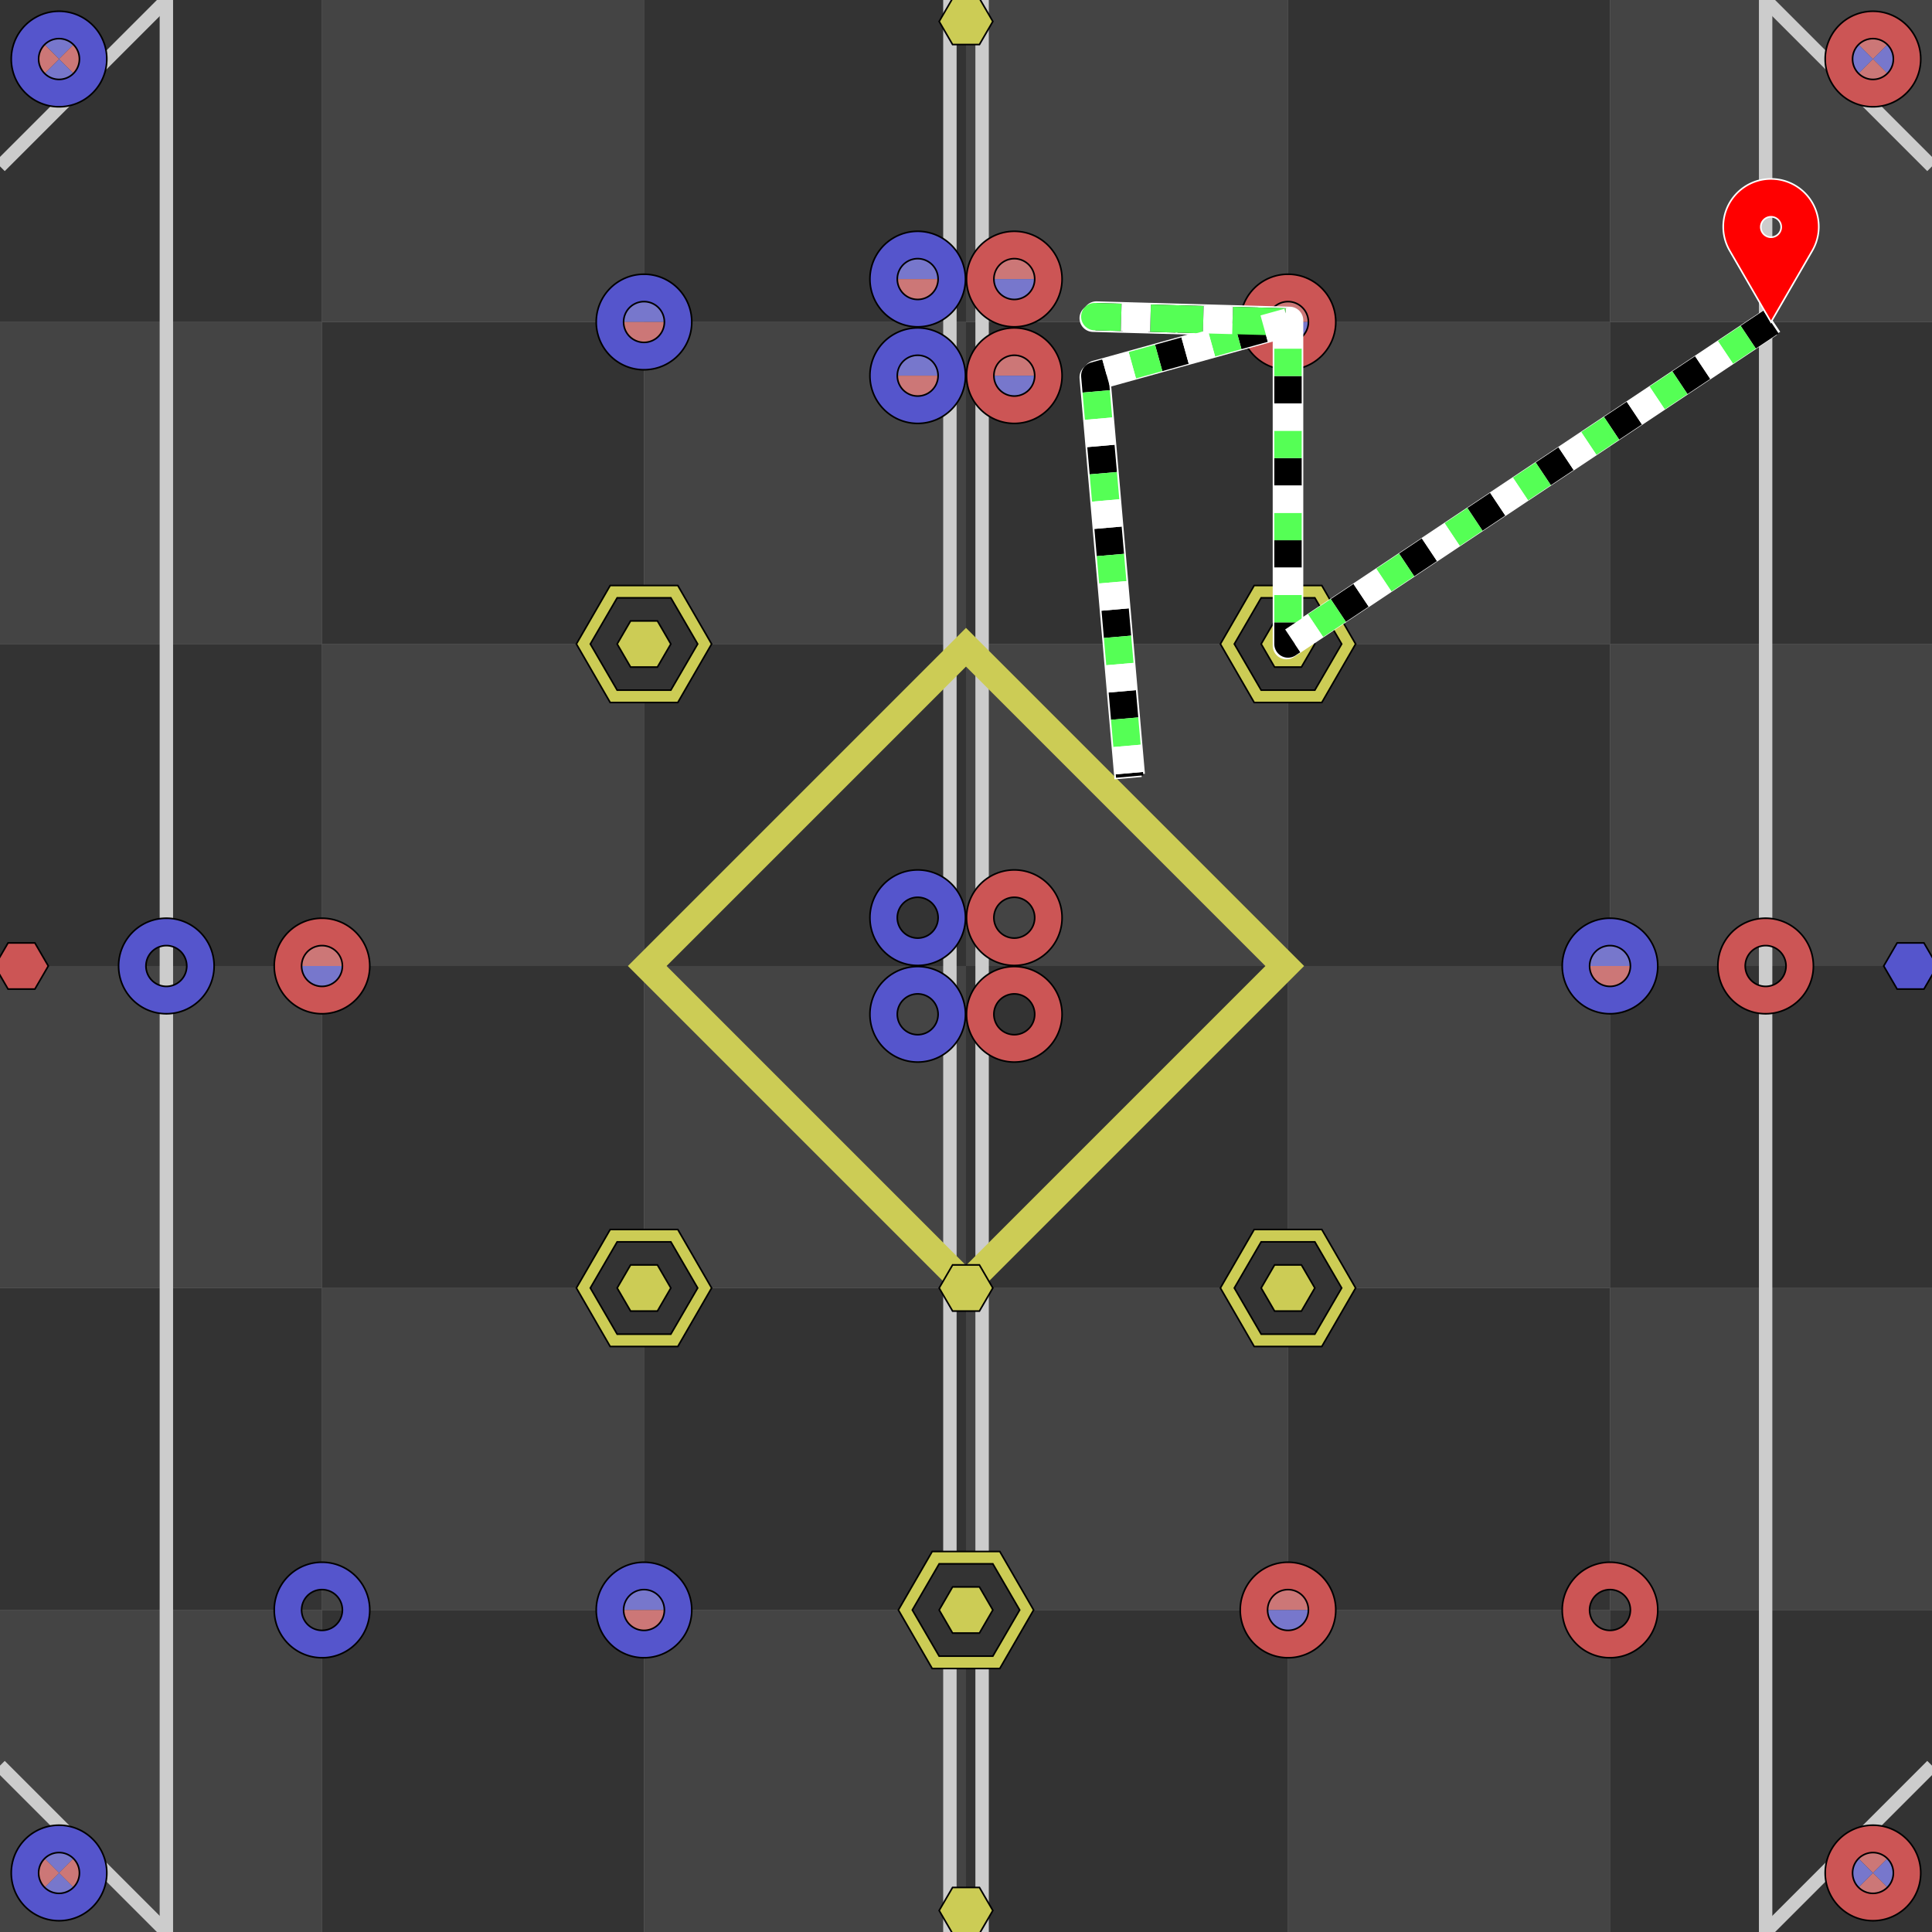 <svg version="1.1" width="600" height="600" xmlns="http://www.w3.org/2000/svg" viewBox="-1800 -1800 3600 3600">
<rect x="-1800" y="-1800" width="3600" height="3600" fill="#808080" stroke="none"/>
<g transform="scale(1, -1)">
<rect x="-1800" y="-1800" width="600" height="600" fill="#444444"/>
<rect x="-1800" y="-1200" width="600" height="600" fill="#333333"/>
<rect x="-1800" y="-600" width="600" height="600" fill="#444444"/>
<rect x="-1800" y="0" width="600" height="600" fill="#333333"/>
<rect x="-1800" y="600" width="600" height="600" fill="#444444"/>
<rect x="-1800" y="1200" width="600" height="600" fill="#333333"/>
<rect x="-1200" y="-1800" width="600" height="600" fill="#333333"/>
<rect x="-1200" y="-1200" width="600" height="600" fill="#444444"/>
<rect x="-1200" y="-600" width="600" height="600" fill="#333333"/>
<rect x="-1200" y="0" width="600" height="600" fill="#444444"/>
<rect x="-1200" y="600" width="600" height="600" fill="#333333"/>
<rect x="-1200" y="1200" width="600" height="600" fill="#444444"/>
<rect x="-600" y="-1800" width="600" height="600" fill="#444444"/>
<rect x="-600" y="-1200" width="600" height="600" fill="#333333"/>
<rect x="-600" y="-600" width="600" height="600" fill="#444444"/>
<rect x="-600" y="0" width="600" height="600" fill="#333333"/>
<rect x="-600" y="600" width="600" height="600" fill="#444444"/>
<rect x="-600" y="1200" width="600" height="600" fill="#333333"/>
<rect x="0" y="-1800" width="600" height="600" fill="#333333"/>
<rect x="0" y="-1200" width="600" height="600" fill="#444444"/>
<rect x="0" y="-600" width="600" height="600" fill="#333333"/>
<rect x="0" y="0" width="600" height="600" fill="#444444"/>
<rect x="0" y="600" width="600" height="600" fill="#333333"/>
<rect x="0" y="1200" width="600" height="600" fill="#444444"/>
<rect x="600" y="-1800" width="600" height="600" fill="#444444"/>
<rect x="600" y="-1200" width="600" height="600" fill="#333333"/>
<rect x="600" y="-600" width="600" height="600" fill="#444444"/>
<rect x="600" y="0" width="600" height="600" fill="#333333"/>
<rect x="600" y="600" width="600" height="600" fill="#444444"/>
<rect x="600" y="1200" width="600" height="600" fill="#333333"/>
<rect x="1200" y="-1800" width="600" height="600" fill="#333333"/>
<rect x="1200" y="-1200" width="600" height="600" fill="#444444"/>
<rect x="1200" y="-600" width="600" height="600" fill="#333333"/>
<rect x="1200" y="0" width="600" height="600" fill="#444444"/>
<rect x="1200" y="600" width="600" height="600" fill="#333333"/>
<rect x="1200" y="1200" width="600" height="600" fill="#444444"/>
<line x1="-1490" y1="-1800" x2="-1490" y2="1800" stroke="#cccccc" stroke-width="25"/>
<line x1="-30" y1="-1800" x2="-30" y2="1800" stroke="#cccccc" stroke-width="25"/>
<line x1="30" y1="-1800" x2="30" y2="1800" stroke="#cccccc" stroke-width="25"/>
<line x1="1490" y1="-1800" x2="1490" y2="1800" stroke="#cccccc" stroke-width="25"/>
<line x1="-1800" y1="-1490" x2="-1490" y2="-1800" stroke="#cccccc" stroke-width="25"/>
<line x1="1800" y1="-1490" x2="1490" y2="-1800" stroke="#cccccc" stroke-width="25"/>
<line x1="-1800" y1="1490" x2="-1490" y2="1800" stroke="#cccccc" stroke-width="25"/>
<line x1="1800" y1="1490" x2="1490" y2="1800" stroke="#cccccc" stroke-width="25"/>
<rect x="-420" y="-420" width="840" height="840" transform="rotate(45)" stroke="#cccc55" fill="none" stroke-width="51"/>
<polygon points="-1710,0 -1735,43 -1785,43 -1810,0 -1785,-43 -1735,-43" fill="#cc5555" stroke="#000000" stroke-width="3"/>
<polygon points="1810,0 1785,43 1735,43 1710,0 1735,-43 1785,-43" fill="#5555cc" stroke="#000000" stroke-width="3"/>
<polygon points="50,1760 25,1803 -25,1803 -50,1760 -25,1717 25,1717" fill="#cccc55" stroke="#000000" stroke-width="3"/>
<polygon points="50,-600 25,-557 -25,-557 -50,-600 -25,-643 25,-643" fill="#cccc55" stroke="#000000" stroke-width="3"/>
<polygon points="50,-1760 25,-1717 -25,-1717 -50,-1760 -25,-1803 25,-1803" fill="#cccc55" stroke="#000000" stroke-width="3"/>
<polygon points="-474,600 -537,709 -663,709 -726,600 -663,491 -537,491" fill="#cccc55" stroke="#000000" stroke-width="3"/>
<polygon points="-500,600 -550,686 -650,686 -700,600 -650,514 -550,514" fill="#333333" stroke="#000000" stroke-width="3"/>
<polygon points="-550,600 -575,643 -625,643 -650,600 -625,557 -575,557" fill="#cccc55" stroke="#000000" stroke-width="3"/>
<polygon points="726,600 663,709 537,709 474,600 537,491 663,491" fill="#cccc55" stroke="#000000" stroke-width="3"/>
<polygon points="700,600 650,686 550,686 500,600 550,514 650,514" fill="#333333" stroke="#000000" stroke-width="3"/>
<polygon points="650,600 625,643 575,643 550,600 575,557 625,557" fill="#cccc55" stroke="#000000" stroke-width="3"/>
<polygon points="-474,-600 -537,-491 -663,-491 -726,-600 -663,-709 -537,-709" fill="#cccc55" stroke="#000000" stroke-width="3"/>
<polygon points="-500,-600 -550,-514 -650,-514 -700,-600 -650,-686 -550,-686" fill="#333333" stroke="#000000" stroke-width="3"/>
<polygon points="-550,-600 -575,-557 -625,-557 -650,-600 -625,-643 -575,-643" fill="#cccc55" stroke="#000000" stroke-width="3"/>
<polygon points="726,-600 663,-491 537,-491 474,-600 537,-709 663,-709" fill="#cccc55" stroke="#000000" stroke-width="3"/>
<polygon points="700,-600 650,-514 550,-514 500,-600 550,-686 650,-686" fill="#333333" stroke="#000000" stroke-width="3"/>
<polygon points="650,-600 625,-557 575,-557 550,-600 575,-643 625,-643" fill="#cccc55" stroke="#000000" stroke-width="3"/>
<polygon points="126,-1200 63,-1091 -63,-1091 -126,-1200 -63,-1309 63,-1309" fill="#cccc55" stroke="#000000" stroke-width="3"/>
<polygon points="100,-1200 50,-1114 -50,-1114 -100,-1200 -50,-1286 50,-1286" fill="#333333" stroke="#000000" stroke-width="3"/>
<polygon points="50,-1200 25,-1157 -25,-1157 -50,-1200 -25,-1243 25,-1243" fill="#cccc55" stroke="#000000" stroke-width="3"/>
<path d="M 1690,1690 l -63,63 a 89,89 0 0,0 126,0 z" fill="#cc7777"/>
<path d="M 1690,1690 l 63,63 a 89,89 0 0,0 0,-126 z" fill="#7777cc"/>
<path d="M 1690,1690 l 63,-63 a 89,89 0 0,0 -126,0 z" fill="#cc7777"/>
<path d="M 1690,1690 l -63,-63 a 89,89 0 0,0 0,126 z" fill="#7777cc"/>
<path d="M 1601,1690 a 89 89 0 0 0 178 0 a 89 89 0 0 0 -178 0 z m 51 0 a 38 38 0 0 0 76 0 a 38 38 0 0 0 -76 0 z" fill="#cc5555" stroke="#000000" stroke-width="3" fill-rule="evenodd"/>
<path d="M 1690,-1690 l -63,63 a 89,89 0 0,0 126,0 z" fill="#cc7777"/>
<path d="M 1690,-1690 l 63,63 a 89,89 0 0,0 0,-126 z" fill="#7777cc"/>
<path d="M 1690,-1690 l 63,-63 a 89,89 0 0,0 -126,0 z" fill="#cc7777"/>
<path d="M 1690,-1690 l -63,-63 a 89,89 0 0,0 0,126 z" fill="#7777cc"/>
<path d="M 1601,-1690 a 89 89 0 0 0 178 0 a 89 89 0 0 0 -178 0 z m 51 0 a 38 38 0 0 0 76 0 a 38 38 0 0 0 -76 0 z" fill="#cc5555" stroke="#000000" stroke-width="3" fill-rule="evenodd"/>
<path d="M -1690,1690 l -63,63 a 89,89 0 0,0 126,0 z" fill="#7777cc"/>
<path d="M -1690,1690 l 63,63 a 89,89 0 0,0 0,-126 z" fill="#cc7777"/>
<path d="M -1690,1690 l 63,-63 a 89,89 0 0,0 -126,0 z" fill="#7777cc"/>
<path d="M -1690,1690 l -63,-63 a 89,89 0 0,0 0,126 z" fill="#cc7777"/>
<path d="M -1779,1690 a 89 89 0 0 0 178 0 a 89 89 0 0 0 -178 0 z m 51 0 a 38 38 0 0 0 76 0 a 38 38 0 0 0 -76 0 z" fill="#5555cc" stroke="#000000" stroke-width="3" fill-rule="evenodd"/>
<path d="M -1690,-1690 l -63,63 a 89,89 0 0,0 126,0 z" fill="#7777cc"/>
<path d="M -1690,-1690 l 63,63 a 89,89 0 0,0 0,-126 z" fill="#cc7777"/>
<path d="M -1690,-1690 l 63,-63 a 89,89 0 0,0 -126,0 z" fill="#7777cc"/>
<path d="M -1690,-1690 l -63,-63 a 89,89 0 0,0 0,126 z" fill="#cc7777"/>
<path d="M -1779,-1690 a 89 89 0 0 0 178 0 a 89 89 0 0 0 -178 0 z m 51 0 a 38 38 0 0 0 76 0 a 38 38 0 0 0 -76 0 z" fill="#5555cc" stroke="#000000" stroke-width="3" fill-rule="evenodd"/>
<path d="M 1,1280 a 89,89 0 1,0 178,0" fill="#cc7777"/>
<path d="M 1,1280 a 89,89 0 1,1 178,0" fill="#7777cc"/>
<path d="M 1,1280 a 89 89 0 0 0 178 0 a 89 89 0 0 0 -178 0 z m 51 0 a 38 38 0 0 0 76 0 a 38 38 0 0 0 -76 0 z" fill="#cc5555" stroke="#000000" stroke-width="3" fill-rule="evenodd"/>
<path d="M 511,1200 a 89,89 0 1,0 178,0" fill="#cc7777"/>
<path d="M 511,1200 a 89,89 0 1,1 178,0" fill="#7777cc"/>
<path d="M 511,1200 a 89 89 0 0 0 178 0 a 89 89 0 0 0 -178 0 z m 51 0 a 38 38 0 0 0 76 0 a 38 38 0 0 0 -76 0 z" fill="#cc5555" stroke="#000000" stroke-width="3" fill-rule="evenodd"/>
<path d="M 1,1100 a 89,89 0 1,0 178,0" fill="#cc7777"/>
<path d="M 1,1100 a 89,89 0 1,1 178,0" fill="#7777cc"/>
<path d="M 1,1100 a 89 89 0 0 0 178 0 a 89 89 0 0 0 -178 0 z m 51 0 a 38 38 0 0 0 76 0 a 38 38 0 0 0 -76 0 z" fill="#cc5555" stroke="#000000" stroke-width="3" fill-rule="evenodd"/>
<path d="M -1289,0 a 89,89 0 1,0 178,0" fill="#cc7777"/>
<path d="M -1289,0 a 89,89 0 1,1 178,0" fill="#7777cc"/>
<path d="M -1289,0 a 89 89 0 0 0 178 0 a 89 89 0 0 0 -178 0 z m 51 0 a 38 38 0 0 0 76 0 a 38 38 0 0 0 -76 0 z" fill="#cc5555" stroke="#000000" stroke-width="3" fill-rule="evenodd"/>
<path d="M 511,-1200 a 89,89 0 1,0 178,0" fill="#cc7777"/>
<path d="M 511,-1200 a 89,89 0 1,1 178,0" fill="#7777cc"/>
<path d="M 511,-1200 a 89 89 0 0 0 178 0 a 89 89 0 0 0 -178 0 z m 51 0 a 38 38 0 0 0 76 0 a 38 38 0 0 0 -76 0 z" fill="#cc5555" stroke="#000000" stroke-width="3" fill-rule="evenodd"/>
<path d="M -179,1280 a 89,89 0 1,0 178,0" fill="#7777cc"/>
<path d="M -179,1280 a 89,89 0 1,1 178,0" fill="#cc7777"/>
<path d="M -179,1280 a 89 89 0 0 0 178 0 a 89 89 0 0 0 -178 0 z m 51 0 a 38 38 0 0 0 76 0 a 38 38 0 0 0 -76 0 z" fill="#5555cc" stroke="#000000" stroke-width="3" fill-rule="evenodd"/>
<path d="M -689,1200 a 89,89 0 1,0 178,0" fill="#7777cc"/>
<path d="M -689,1200 a 89,89 0 1,1 178,0" fill="#cc7777"/>
<path d="M -689,1200 a 89 89 0 0 0 178 0 a 89 89 0 0 0 -178 0 z m 51 0 a 38 38 0 0 0 76 0 a 38 38 0 0 0 -76 0 z" fill="#5555cc" stroke="#000000" stroke-width="3" fill-rule="evenodd"/>
<path d="M -179,1100 a 89,89 0 1,0 178,0" fill="#7777cc"/>
<path d="M -179,1100 a 89,89 0 1,1 178,0" fill="#cc7777"/>
<path d="M -179,1100 a 89 89 0 0 0 178 0 a 89 89 0 0 0 -178 0 z m 51 0 a 38 38 0 0 0 76 0 a 38 38 0 0 0 -76 0 z" fill="#5555cc" stroke="#000000" stroke-width="3" fill-rule="evenodd"/>
<path d="M 1111,0 a 89,89 0 1,0 178,0" fill="#7777cc"/>
<path d="M 1111,0 a 89,89 0 1,1 178,0" fill="#cc7777"/>
<path d="M 1111,0 a 89 89 0 0 0 178 0 a 89 89 0 0 0 -178 0 z m 51 0 a 38 38 0 0 0 76 0 a 38 38 0 0 0 -76 0 z" fill="#5555cc" stroke="#000000" stroke-width="3" fill-rule="evenodd"/>
<path d="M -689,-1200 a 89,89 0 1,0 178,0" fill="#7777cc"/>
<path d="M -689,-1200 a 89,89 0 1,1 178,0" fill="#cc7777"/>
<path d="M -689,-1200 a 89 89 0 0 0 178 0 a 89 89 0 0 0 -178 0 z m 51 0 a 38 38 0 0 0 76 0 a 38 38 0 0 0 -76 0 z" fill="#5555cc" stroke="#000000" stroke-width="3" fill-rule="evenodd"/>
<path d="M 1,90 a 89 89 0 0 0 178 0 a 89 89 0 0 0 -178 0 z m 51 0 a 38 38 0 0 0 76 0 a 38 38 0 0 0 -76 0 z" fill="#cc5555" stroke="#000000" stroke-width="3" fill-rule="evenodd"/>
<path d="M 1401,0 a 89 89 0 0 0 178 0 a 89 89 0 0 0 -178 0 z m 51 0 a 38 38 0 0 0 76 0 a 38 38 0 0 0 -76 0 z" fill="#cc5555" stroke="#000000" stroke-width="3" fill-rule="evenodd"/>
<path d="M 1,-90 a 89 89 0 0 0 178 0 a 89 89 0 0 0 -178 0 z m 51 0 a 38 38 0 0 0 76 0 a 38 38 0 0 0 -76 0 z" fill="#cc5555" stroke="#000000" stroke-width="3" fill-rule="evenodd"/>
<path d="M 1111,-1200 a 89 89 0 0 0 178 0 a 89 89 0 0 0 -178 0 z m 51 0 a 38 38 0 0 0 76 0 a 38 38 0 0 0 -76 0 z" fill="#cc5555" stroke="#000000" stroke-width="3" fill-rule="evenodd"/>
<path d="M -179,90 a 89 89 0 0 0 178 0 a 89 89 0 0 0 -178 0 z m 51 0 a 38 38 0 0 0 76 0 a 38 38 0 0 0 -76 0 z" fill="#5555cc" stroke="#000000" stroke-width="3" fill-rule="evenodd"/>
<path d="M -1579,0 a 89 89 0 0 0 178 0 a 89 89 0 0 0 -178 0 z m 51 0 a 38 38 0 0 0 76 0 a 38 38 0 0 0 -76 0 z" fill="#5555cc" stroke="#000000" stroke-width="3" fill-rule="evenodd"/>
<path d="M -179,-90 a 89 89 0 0 0 178 0 a 89 89 0 0 0 -178 0 z m 51 0 a 38 38 0 0 0 76 0 a 38 38 0 0 0 -76 0 z" fill="#5555cc" stroke="#000000" stroke-width="3" fill-rule="evenodd"/>
<path d="M -1289,-1200 a 89 89 0 0 0 178 0 a 89 89 0 0 0 -178 0 z m 51 0 a 38 38 0 0 0 76 0 a 38 38 0 0 0 -76 0 z" fill="#5555cc" stroke="#000000" stroke-width="3" fill-rule="evenodd"/>
<polyline points="1503,1203 603,603 603,1203 243,1213 603,1203 243,1103 308,356" fill="none" stroke="#ffffff" stroke-width="51" stroke-linejoin="round"/>
<polyline points="1497,1197 597,597 597,1197 237,1207 597,1197 237,1097 302,350" fill="none" stroke="#ffffff" stroke-width="51" stroke-linejoin="round"/>
<polyline points="1500,1200 600,600 600,1200 240,1210 600,1200 240,1100 305,353" fill="none" stroke="#000000" stroke-width="51" stroke-dasharray="51,102" stroke-linejoin="round"/>
<polyline points="1500,1200 600,600 600,1200 240,1210 600,1200 240,1100 305,353" fill="none" stroke="#55ff55" stroke-width="51" stroke-dasharray="51,102" stroke-dashoffset="102" stroke-linejoin="round"/>
<polyline points="1500,1200 600,600 600,1200 240,1210 600,1200 240,1100 305,353" fill="none" stroke="#ffffff" stroke-width="51" stroke-dasharray="51,102" stroke-dashoffset="51" stroke-linejoin="round"/>
<path d="M 1500,1200 l -77 133 a 89 89 0 1 0 154 0 z m -19 177 a 19 19 0 0 0 38 0 a 19 19 0 0 0 -38 0 z" fill="#ff0000" stroke="#ffffff" stroke-width="3" fill-rule="evenodd"/>
</g>
</svg>
